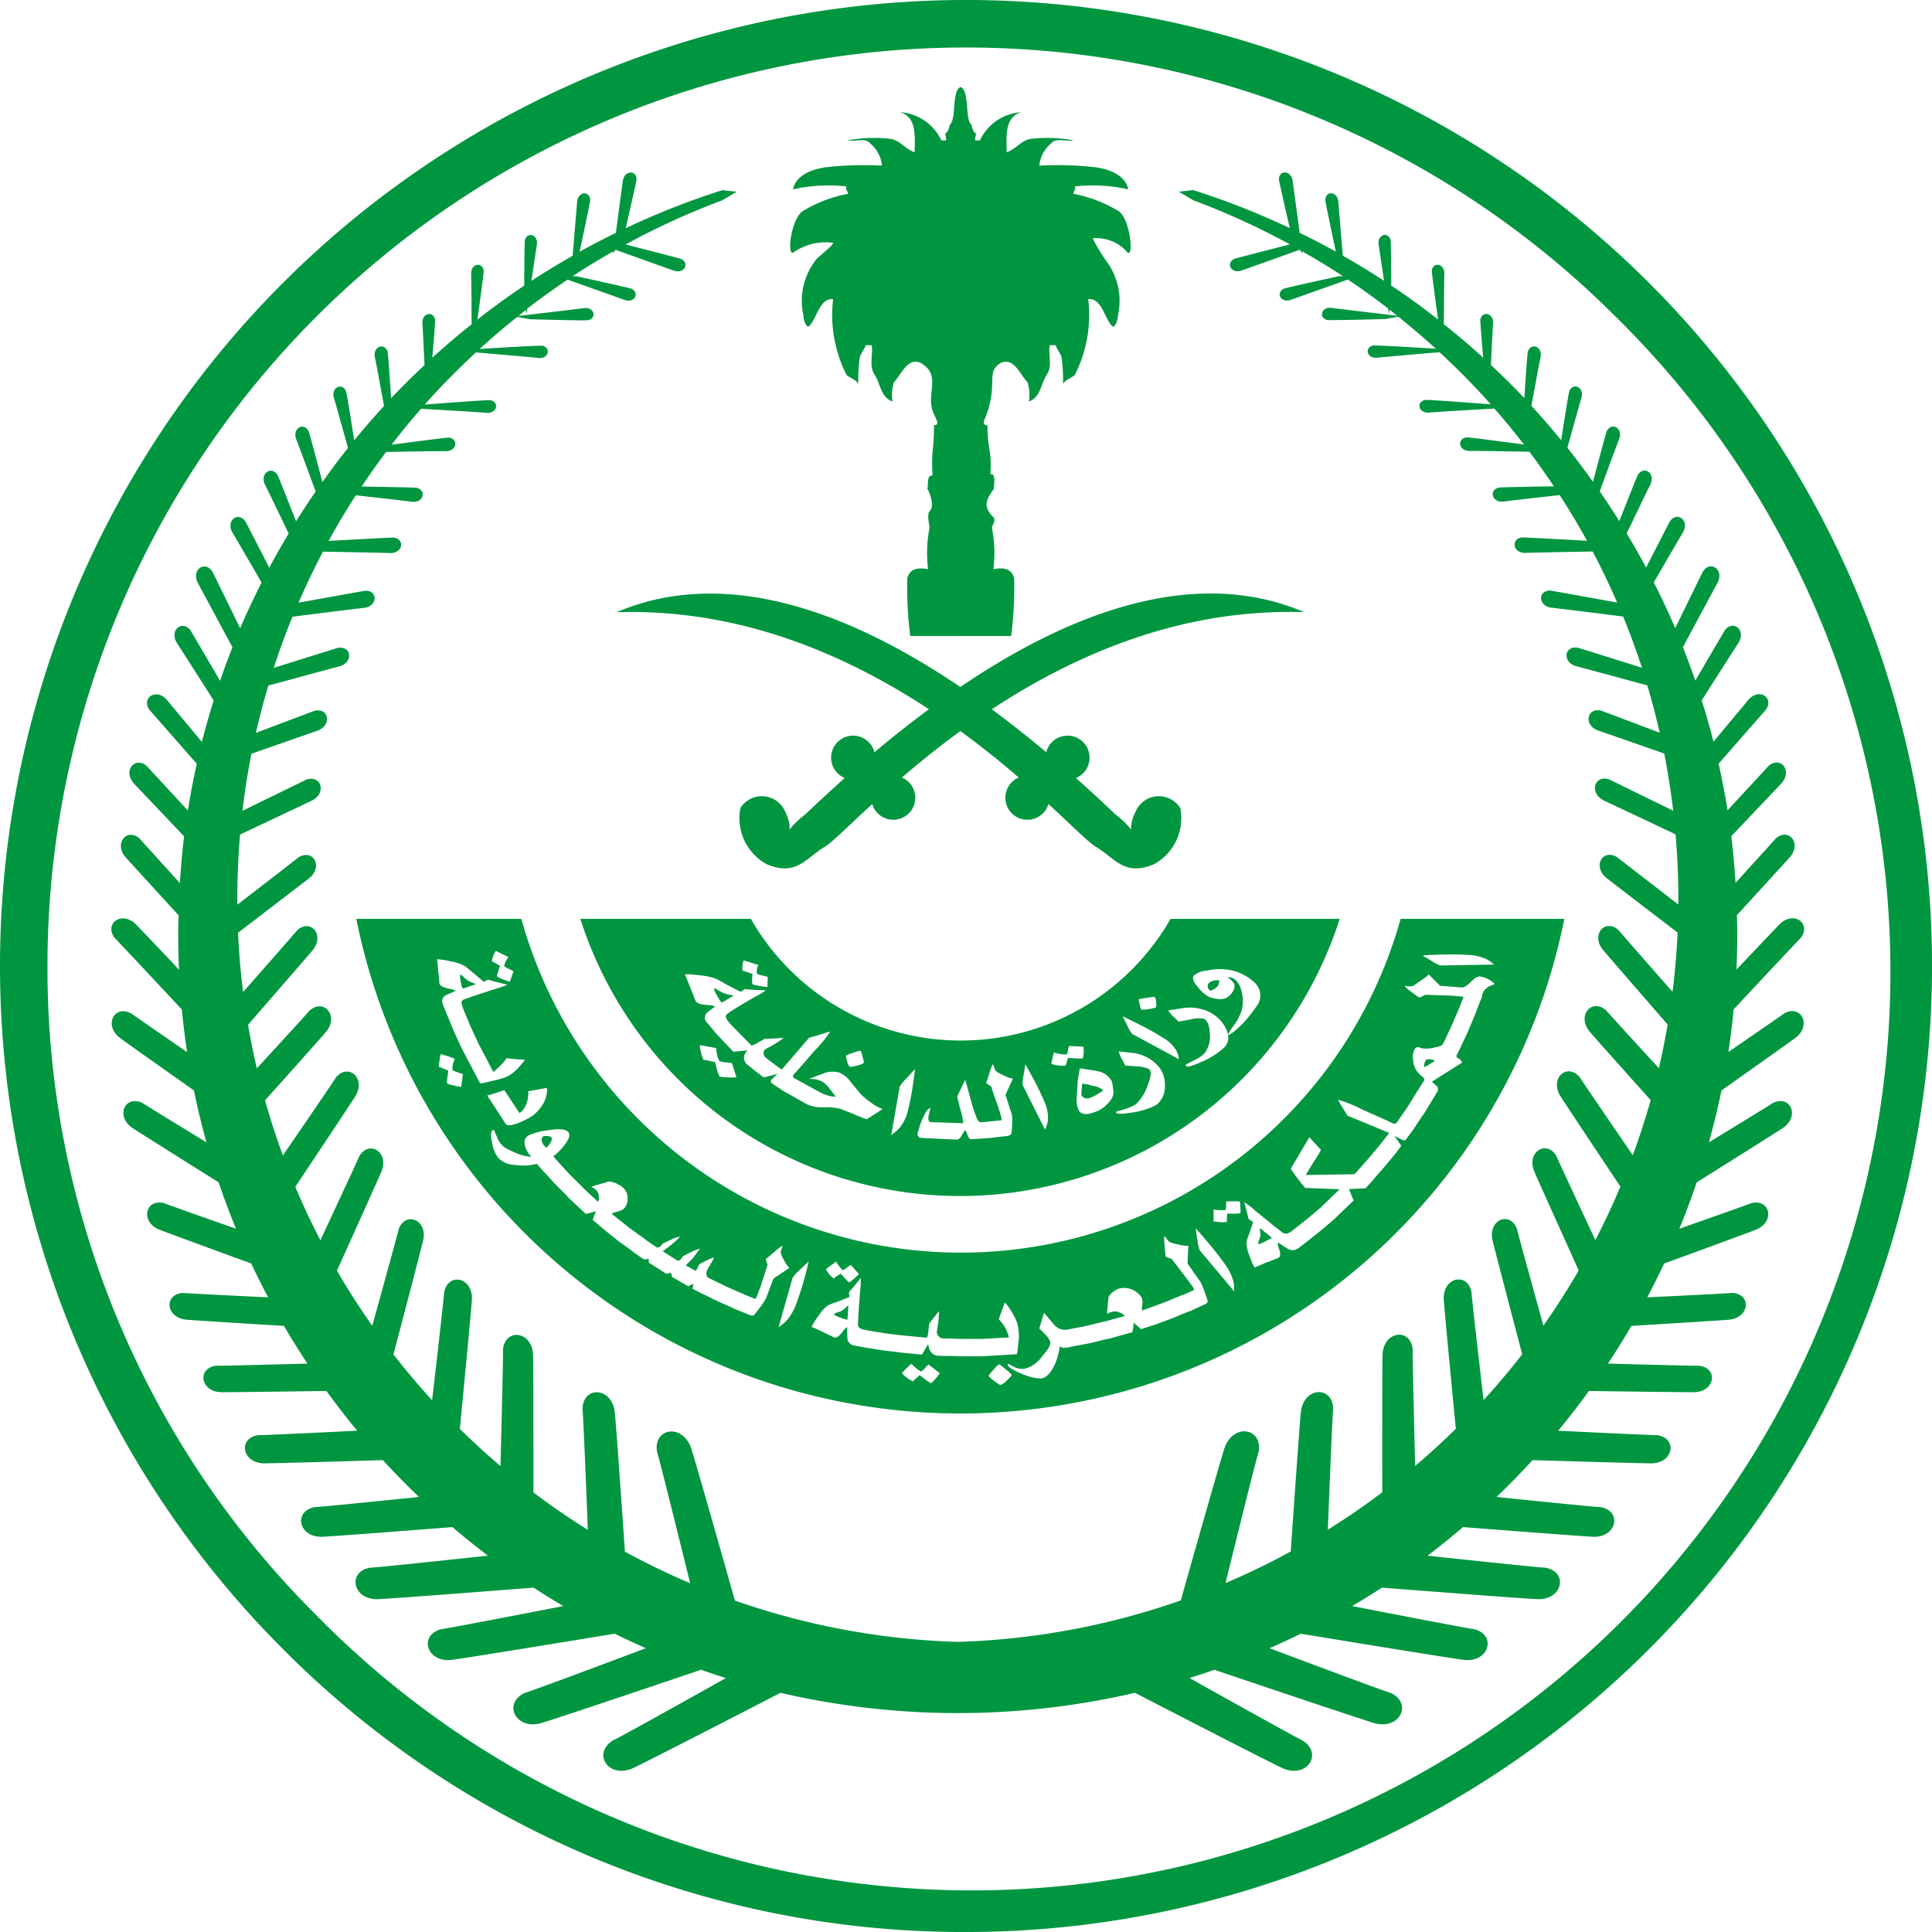 <svg id="MOI_Logo" data-name="MOI Logo" xmlns="http://www.w3.org/2000/svg" width="120" height="120" viewBox="0 0 120 120">
  <g id="MOI_Logo-2" data-name="MOI Logo">
    <g id="Group_35" data-name="Group 35">
      <path id="Path_3283" data-name="Path 3283" d="M131.72,87.428c-.215.162-1.784,1.245-3.466,2.4q.2-1.312.325-2.648c1.7-1.823,3.932-4.2,4.178-4.448.67-.911-.476-1.714-1.339-.823-.347.359-1.46,1.533-2.665,2.8.034-.743.054-1.49.054-2.241,0-.382-.015-.76-.023-1.14,1.383-1.512,2.881-3.149,3.274-3.583.772-.857-.044-1.872-.85-1.192-.155.18-1.3,1.437-2.511,2.772-.062-.973-.145-1.939-.264-2.9,1.307-1.376,2.72-2.864,3.092-3.258.737-.779,0-1.739-.761-1.124-.158.172-1.351,1.464-2.562,2.774-.156-.978-.344-1.943-.556-2.9,1.272-1.447,2.79-3.178,2.959-3.377.48-.768-.485-1.338-1.119-.574-.274.33-1.2,1.436-2.158,2.59-.219-.867-.467-1.721-.733-2.569.92-1.443,2-3.137,2.274-3.558.5-.768-.269-1.464-.814-.83-.117.187-1.019,1.731-1.857,3.162-.239-.7-.5-1.392-.769-2.078.836-1.558,1.882-3.506,2.137-3.972.44-.8-.376-1.44-.873-.766-.11.206-.984,2-1.742,3.555-.411-.965-.859-1.911-1.331-2.842.753-1.295,1.579-2.715,1.8-3.087.438-.725-.295-1.342-.777-.74-.1.173-.821,1.579-1.5,2.909-.382-.72-.787-1.426-1.205-2.124.6-1.254,1.276-2.65,1.46-3.014.356-.7-.359-1.221-.765-.631-.084.17-.644,1.587-1.155,2.885q-.588-.942-1.215-1.852c.468-1.276,1.045-2.845,1.2-3.231.269-.676-.436-1.1-.762-.52-.071.186-.511,1.839-.858,3.161-.513-.72-1.04-1.427-1.589-2.115.337-1.216.754-2.718.869-3.093.2-.652-.486-1-.751-.43-.053.183-.311,1.8-.506,3.046q-.89-1.092-1.847-2.127c.22-1.212.486-2.644.566-3.013.143-.668-.575-.949-.787-.362-.035.179-.14,1.668-.22,2.892-.669-.707-1.362-1.389-2.074-2.055.051-1.081.107-2.251.132-2.578.05-.649-.664-.822-.79-.241-.009.159.086,1.313.178,2.363-.789-.721-1.607-1.411-2.445-2.08.007-1.162.017-2.743.03-3.131.02-.633-.682-.769-.778-.2,0,.2.243,1.99.39,3.039q-1.412-1.107-2.909-2.108c0-1-.012-2.634-.041-2.831-.167-.552-.843-.327-.742.3.047.3.195,1.281.335,2.236-.835-.548-1.69-1.063-2.559-1.559-.1-1.158-.244-2.932-.28-3.356-.055-.642-.78-.7-.81-.11.025.246.5,2.49.658,3.214-.739-.41-1.491-.8-2.252-1.169-.156-1.19-.374-2.825-.435-3.237-.1-.666-.859-.675-.851-.061.039.234.471,2.124.675,3.006a47.931,47.931,0,0,0-6-2.361l-.892.1.9.532a46.131,46.131,0,0,1,6.01,2.747h-.036s-3.135.8-3.429.892c-.549.274-.192.945.443.728.461-.157,2.517-.9,3.613-1.29.017.009.03.018.048.027l.128.215s-.008-.056-.02-.152c.861.491,1.71,1,2.535,1.549h-.246s-3.147.683-3.427.776c-.523.27-.174.909.433.693l3.549-1.259c.855.573,1.692,1.169,2.5,1.8.031.215.051.345.051.345l.041-.274c.157.122.311.251.468.376-.84-.1-3.544-.417-4.071-.488-.625-.085-.831.6-.275.751.288.033,3.615-.059,3.615-.059l.806-.143q1.2.964,2.343,2l-.088-.019s-3.538-.222-3.827-.194c-.561.141-.37.83.259.759.481-.054,2.81-.253,3.873-.342,1.111,1.028,2.176,2.105,3.181,3.238-.477-.037-3.8-.294-4.081-.274-.58.133-.4.845.25.786.5-.045,2.938-.187,4.055-.251q.953,1.09,1.839,2.236c-1.255-.169-3.352-.446-3.571-.446-.617.093-.483.852.2.843.445-.007,2.4.026,3.706.05q.789,1.052,1.519,2.148c-1.387.021-3.221.053-3.425.079-.64.179-.4.965.322.864.415-.058,2.106-.246,3.464-.4q.9,1.386,1.7,2.838c-1.547-.087-3.827-.212-4.062-.206-.7.124-.529.992.254.959.489-.02,2.628-.059,4.159-.086q.816,1.551,1.519,3.171c-1.661-.3-3.937-.716-4.179-.746-.771.02-.723.975.118,1.068.521.056,2.783.338,4.435.547q.64,1.561,1.166,3.179c-1.7-.536-3.781-1.186-4.016-1.25-.832-.1-.932.929-.044,1.161.518.135,2.682.722,4.394,1.186q.433,1.452.771,2.94c-1.668-.63-3.437-1.3-3.657-1.378-.888-.178-1.082.925-.144,1.249.49.169,2.385.831,4.082,1.423q.344,1.75.555,3.547c-1.783-.869-3.743-1.827-3.977-1.943-.932-.3-1.271.865-.3,1.325.525.249,2.618,1.236,4.427,2.09.11,1.3.171,2.623.171,3.957,0,.133,0,.266,0,.4-1.7-1.314-3.592-2.77-3.814-2.949-.91-.53-1.537.612-.626,1.321.513.4,2.638,2.028,4.393,3.373q-.084,1.861-.312,3.679c-1.513-1.718-3.164-3.6-3.356-3.833-.842-.756-1.752.306-.949,1.251.462.544,2.421,2.8,4,4.614q-.233,1.37-.546,2.709c-1.535-1.67-3.079-3.357-3.27-3.585-.908-.8-1.87.348-1,1.351.444.513,2.175,2.449,3.761,4.221-.326,1.159-.7,2.3-1.108,3.42-1.443-2.1-3.119-4.557-3.3-4.849-.786-.92-1.9.08-1.185,1.2.421.659,2.268,3.434,3.713,5.6q-.714,1.7-1.557,3.32c-1.068-2.289-2.29-4.913-2.419-5.224-.625-1.038-1.889-.233-1.363.986.311.717,1.677,3.75,2.748,6.125q-1.021,1.766-2.193,3.427c-.7-2.529-1.565-5.669-1.644-6.018-.443-1.127-1.824-.544-1.508.744.2.816,1.16,4.477,1.836,7.053q-1.141,1.473-2.4,2.846c-.323-2.8-.729-6.336-.752-6.722-.27-1.265-1.824-.893-1.716.519.068.919.472,5.148.745,7.986q-1.218,1.2-2.524,2.305c-.077-3-.17-6.831-.154-7.246-.152-1.366-1.838-1.133-1.874.372-.021.979-.02,5.482-.017,8.513q-1.635,1.237-3.381,2.325c.124-3.153.287-7.095.334-7.526-.056-1.458-1.859-1.341-2.01.25-.094.993-.407,5.432-.626,8.626q-1.969,1.078-4.05,1.963c.81-3.293,1.9-7.693,2.055-8.149.26-1.521-1.63-1.8-2.136-.185-.338,1.073-1.774,6.137-2.7,9.411a46.092,46.092,0,0,1-13.843,2.576A46.1,46.1,0,0,1,66.546,123.9c-.924-3.274-2.362-8.338-2.7-9.411-.507-1.613-2.4-1.337-2.134.185.151.456,1.242,4.856,2.054,8.149q-2.079-.883-4.05-1.963c-.22-3.195-.532-7.633-.627-8.626-.152-1.591-1.953-1.708-2.01-.25.049.432.21,4.374.333,7.526q-1.741-1.089-3.38-2.325c0-3.031,0-7.535-.019-8.513-.034-1.5-1.719-1.738-1.873-.372.017.416-.077,4.247-.154,7.246q-1.3-1.106-2.524-2.305c.274-2.838.677-7.067.746-7.986.107-1.412-1.449-1.784-1.718-.519-.022.386-.427,3.923-.752,6.722q-1.254-1.375-2.4-2.846c.677-2.576,1.637-6.237,1.837-7.053.316-1.289-1.064-1.872-1.508-.744-.08.349-.944,3.489-1.645,6.018q-1.168-1.659-2.193-3.427C42.9,101.034,44.271,98,44.58,97.284c.525-1.219-.739-2.023-1.363-.986-.128.312-1.35,2.936-2.418,5.224q-.841-1.626-1.558-3.32c1.445-2.168,3.292-4.944,3.714-5.6.718-1.116-.4-2.116-1.184-1.2-.18.293-1.857,2.746-3.3,4.849q-.62-1.679-1.109-3.42c1.586-1.772,3.317-3.709,3.761-4.221.869-1-.094-2.151-1-1.351-.19.228-1.735,1.915-3.27,3.585q-.315-1.34-.547-2.709c1.579-1.815,3.539-4.069,4-4.614.8-.945-.108-2.007-.949-1.251C39.166,82.5,37.514,84.387,36,86.1q-.23-1.819-.314-3.679c1.757-1.345,3.881-2.974,4.4-3.373.911-.709.284-1.852-.628-1.321-.221.179-2.109,1.635-3.813,2.949,0-.133-.005-.266-.005-.4,0-1.334.06-2.653.172-3.957,1.808-.854,3.9-1.84,4.427-2.09.968-.46.628-1.622-.3-1.325-.235.116-2.2,1.074-3.979,1.943q.211-1.8.557-3.547c1.7-.592,3.591-1.254,4.08-1.423.938-.324.743-1.427-.143-1.249-.221.08-1.991.748-3.658,1.378q.337-1.49.771-2.94c1.713-.463,3.877-1.051,4.395-1.186.887-.233.787-1.262-.044-1.161-.235.065-2.312.715-4.016,1.25q.525-1.617,1.165-3.179c1.651-.21,3.914-.492,4.434-.547.843-.093.891-1.048.119-1.068-.243.031-2.518.443-4.178.746q.7-1.618,1.519-3.171c1.531.028,3.669.067,4.158.086.783.033.959-.835.255-.959-.236-.006-2.516.12-4.062.206Q42.1,56.636,43,55.25c1.358.15,3.048.338,3.465.4.721.1.962-.686.323-.864-.2-.026-2.038-.058-3.425-.079q.729-1.1,1.519-2.148c1.308-.024,3.261-.057,3.706-.05.683.009.816-.75.2-.843-.218,0-2.316.277-3.571.446q.884-1.149,1.84-2.236c1.117.063,3.557.206,4.054.251.649.06.831-.653.251-.786-.278-.02-3.605.238-4.08.274,1-1.133,2.069-2.21,3.178-3.238,1.066.09,3.393.288,3.875.342.63.071.82-.619.26-.759-.29-.028-3.828.194-3.828.194l-.087.019q1.136-1.042,2.343-2l.805.143s3.326.092,3.615.059c.556-.152.35-.836-.275-.751-.527.071-3.232.389-4.071.488.157-.124.31-.253.468-.376L53.6,44l.051-.345c.813-.628,1.65-1.224,2.5-1.8l3.547,1.259c.607.216.957-.422.433-.693-.28-.093-3.428-.776-3.428-.776h-.246c.825-.544,1.674-1.057,2.536-1.549l-.02.152.128-.215.048-.027c1.1.395,3.152,1.134,3.613,1.29.637.217.992-.455.444-.728-.3-.094-3.43-.892-3.43-.892H59.75a46.06,46.06,0,0,1,6.009-2.747l.9-.532-.893-.1a48.043,48.043,0,0,0-6,2.361c.2-.881.635-2.771.673-3.006.008-.613-.751-.6-.851.061-.061.411-.277,2.047-.434,3.237-.761.372-1.514.759-2.252,1.169.155-.724.631-2.968.657-3.214-.03-.587-.756-.532-.81.11-.037.424-.185,2.2-.281,3.356-.87.5-1.725,1.011-2.558,1.559.14-.955.287-1.94.335-2.236.1-.623-.575-.848-.743-.3-.028.2-.038,1.829-.04,2.831q-1.494,1-2.909,2.108c.148-1.049.393-2.835.39-3.039-.1-.57-.8-.435-.778.2.013.388.023,1.968.029,3.131-.836.669-1.654,1.358-2.443,2.08.091-1.05.186-2.2.176-2.363-.125-.581-.84-.408-.79.241.025.327.08,1.5.131,2.578-.711.665-1.4,1.348-2.073,2.055-.081-1.224-.186-2.713-.221-2.892-.212-.587-.931-.306-.787.362.08.368.344,1.8.566,3.013Q43.8,50.742,42.9,51.832c-.194-1.241-.452-2.863-.505-3.046-.264-.566-.955-.222-.752.43.116.375.535,1.877.871,3.093-.549.688-1.077,1.4-1.589,2.115-.348-1.322-.787-2.976-.858-3.161-.327-.578-1.034-.155-.762.52.154.386.731,1.955,1.2,3.231q-.629.911-1.215,1.852c-.51-1.3-1.07-2.716-1.154-2.885-.406-.59-1.122-.068-.767.631.185.364.86,1.76,1.461,3.014-.418.7-.822,1.4-1.206,2.124-.678-1.33-1.4-2.736-1.5-2.909-.483-.6-1.215.015-.777.74.224.372,1.051,1.792,1.8,3.087-.471.932-.918,1.878-1.331,2.842-.759-1.559-1.633-3.349-1.741-3.555-.5-.674-1.315-.038-.874.766.255.465,1.3,2.414,2.137,3.972-.271.685-.53,1.378-.769,2.078-.837-1.432-1.739-2.976-1.857-3.162-.546-.634-1.314.062-.814.83.274.421,1.355,2.114,2.274,3.558-.264.847-.514,1.7-.733,2.569-.961-1.153-1.885-2.259-2.158-2.59-.633-.763-1.6-.194-1.119.574.17.2,1.689,1.93,2.96,3.377-.212.956-.4,1.921-.556,2.9-1.211-1.31-2.4-2.6-2.562-2.774-.76-.615-1.5.346-.761,1.124.372.394,1.786,1.882,3.092,3.258-.119.957-.2,1.923-.263,2.9C30.863,78,29.721,76.74,29.565,76.56c-.8-.68-1.621.336-.848,1.192.392.434,1.89,2.071,3.274,3.583-.009.38-.023.758-.023,1.14,0,.751.019,1.5.053,2.241-1.2-1.271-2.317-2.444-2.665-2.8-.862-.89-2.009-.087-1.339.823.247.244,2.476,2.625,4.178,4.448.086.889.194,1.773.327,2.648-1.684-1.159-3.253-2.241-3.467-2.4-1.065-.577-1.746.757-.675,1.54.544.4,2.636,1.878,4.565,3.241q.334,1.631.778,3.222c-1.885-1.151-3.74-2.286-3.979-2.447-1.094-.519-1.7.852-.59,1.575.62.4,3.184,2.016,5.329,3.361.328.975.688,1.932,1.075,2.877-2.109-.741-4.207-1.48-4.478-1.591-1.179-.278-1.487,1.188-.249,1.663.669.257,3.348,1.239,5.674,2.09q.5,1.065,1.047,2.1c-2.4-.115-4.969-.243-5.284-.272-1.209.068-1.087,1.561.236,1.663.713.056,3.561.233,6.033.384q.7,1.193,1.457,2.339c-2.507.069-5.347.143-5.68.136-1.2.16-.966,1.639.36,1.643.76,0,3.929-.041,6.5-.077q.918,1.266,1.913,2.468c-2.693.133-5.793.281-6.153.277-1.279.186-1.01,1.762.406,1.75.852-.008,4.537-.115,7.341-.2q1.083,1.18,2.239,2.288c-2.842.292-6.1.619-6.478.633-1.35.257-.991,1.92.513,1.838.93-.049,5.04-.362,8.043-.6q1.077.92,2.207,1.776c-3.107.334-6.9.734-7.33.748-1.434.268-1.057,2.034.539,1.952,1.106-.056,6.447-.466,9.624-.714q.911.59,1.85,1.143c-3.126.609-7.16,1.386-7.6,1.439-1.405.39-.88,2.116.7,1.9,1.165-.159,7.056-1.122,10.088-1.621q.959.47,1.94.9c-3.127,1.175-7.075,2.65-7.519,2.776-1.4.645-.561,2.359,1.055,1.865,1.145-.351,6.728-2.229,9.89-3.3.512.179,1.026.352,1.545.513-2.919,1.634-6.621,3.7-7.043,3.888-1.289.846-.2,2.416,1.323,1.685,1.058-.508,6.116-3.109,9.109-4.655a48.8,48.8,0,0,0,22.018,0c2.994,1.545,8.05,4.147,9.111,4.655,1.523.731,2.611-.839,1.321-1.685-.421-.193-4.124-2.255-7.042-3.888.52-.161,1.033-.335,1.543-.513,3.164,1.069,8.746,2.947,9.892,3.3,1.615.493,2.455-1.22,1.054-1.865-.443-.127-4.392-1.6-7.519-2.776q.984-.429,1.941-.9c3.031.5,8.923,1.462,10.089,1.621,1.582.216,2.108-1.511.7-1.9-.44-.053-4.474-.83-7.6-1.439q.939-.553,1.851-1.143c3.178.247,8.518.658,9.624.714,1.6.081,1.972-1.684.539-1.952-.427-.014-4.222-.415-7.331-.748q1.129-.855,2.206-1.776c3,.234,7.113.548,8.043.6,1.5.082,1.863-1.581.513-1.838-.382-.014-3.636-.34-6.477-.633q1.157-1.106,2.239-2.288c2.8.084,6.49.191,7.342.2,1.415.013,1.684-1.563.4-1.75-.36,0-3.46-.144-6.154-.277q1-1.2,1.913-2.468c2.571.036,5.739.078,6.5.077,1.326,0,1.56-1.483.36-1.643-.334.008-3.173-.067-5.68-.136q.76-1.146,1.457-2.339c2.472-.152,5.32-.328,6.032-.384,1.323-.1,1.446-1.6.237-1.663-.315.029-2.882.157-5.284.272q.549-1.038,1.047-2.1c2.327-.851,5.006-1.833,5.675-2.09,1.238-.476.927-1.941-.251-1.663-.27.11-2.367.849-4.476,1.591.385-.945.745-1.9,1.073-2.877,2.145-1.345,4.709-2.958,5.33-3.361,1.112-.723.5-2.095-.588-1.575-.241.161-2.1,1.3-3.981,2.447.295-1.06.557-2.135.78-3.222,1.929-1.364,4.02-2.844,4.564-3.241C133.465,88.185,132.784,86.852,131.72,87.428Z" transform="translate(-20.9 -24.486)" fill="#009640"/>
      <path id="Path_3284" data-name="Path 3284" d="M73.637,133.228A60,60,0,0,0,116.064,30.8a60,60,0,1,0-84.853,84.854A59.6,59.6,0,0,0,73.637,133.228Zm-57.051-60a57.051,57.051,0,0,1,97.392-40.341A57.051,57.051,0,1,1,33.3,113.567,56.67,56.67,0,0,1,16.586,73.227Z" transform="translate(-13.637 -13.227)" fill="#009640"/>
      <path id="Path_3285" data-name="Path 3285" d="M127.155,102.133a1.57,1.57,0,0,0-2.764.185c-.738,1.474.368,1.474-1.291.184q-1.237-1.182-2.428-2.239a1.367,1.367,0,1,0-1.845-1.6C105.3,87.32,96.821,87.961,92.135,89.969c11.013-.372,19.825,5.819,24.983,10.264a1.367,1.367,0,1,0,1.848,1.648c1.492,1.374,2.493,2.383,2.936,2.649,1.234.739,1.751,1.842,3.595,1.1A3.258,3.258,0,0,0,127.155,102.133Z" transform="translate(-53.844 -51.94)" fill="#009640"/>
      <path id="Path_3286" data-name="Path 3286" d="M107.8,102.133a1.571,1.571,0,0,1,2.765.185c.738,1.474-.369,1.474,1.29.184q1.24-1.182,2.428-2.239a1.367,1.367,0,1,1,1.845-1.6c13.523-11.349,22.007-10.708,26.693-8.7C131.808,89.6,123,95.788,117.836,100.233a1.367,1.367,0,1,1-1.848,1.648c-1.492,1.374-2.493,2.383-2.936,2.649-1.234.739-1.751,1.842-3.594,1.1A3.257,3.257,0,0,1,107.8,102.133Z" transform="translate(-61.814 -51.94)" fill="#009640"/>
      <path id="Path_3287" data-name="Path 3287" d="M124.665,58.405h-2.949a23.491,23.491,0,0,1-.184-3.6c.184-.644.738-.644,1.29-.553a8.106,8.106,0,0,1,.092-2.58c0-.092-.185-.829,0-1.014.342-.342-.005-1.223-.185-1.474.185.278-.092-.829.369-.737-.092-1.566.092-1.566.092-3.133.461,0,0-.554-.092-.922-.369-1.106.553-2.212-.738-2.949-.829-.369-1.2.738-1.658,1.2a2.649,2.649,0,0,0-.092,1.2c-.739-.277-.739-1.106-1.106-1.659s-.092-1.2-.184-1.842h-.368c-.092.275-.277.46-.37.737a10.015,10.015,0,0,0-.092,1.659c-.184-.277-.553-.369-.737-.553a8.258,8.258,0,0,1-.83-4.7c-.829-.093-1.014,1.2-1.474,1.659-.184.184-.369-.37-.369-.645a4.132,4.132,0,0,1,.738-3.409c.092-.185,1.105-.922,1.105-1.107a3.516,3.516,0,0,0-2.4.552c-.5.5-.276-1.842.461-2.488a8.386,8.386,0,0,1,2.857-1.107c0-.183-.184-.276-.092-.46a10.076,10.076,0,0,0-3.318.184c.184-.922,1.29-1.29,2.119-1.382a21.141,21.141,0,0,1,3.41-.092,2.059,2.059,0,0,0-.738-1.382c-.276-.369-.921-.093-1.382-.186a8.69,8.69,0,0,1,2.673-.091c.552.091.921.645,1.474.829,0-.829.185-2.212-.922-2.488a3.034,3.034,0,0,1,2.581,1.75h.277c.092-.091-.093-.367,0-.46.184-.093.184-.368.277-.553.368-.278.092-2.121.644-2.3.553.183.277,2.027.645,2.3.093.184.093.46.277.553.092.092-.092.368,0,.46h.276a3.036,3.036,0,0,1,2.581-1.75c-1.1.276-.921,1.659-.921,2.488.554-.184.921-.738,1.474-.829a8.69,8.69,0,0,1,2.673.091c-.461.093-1.106-.183-1.382.186a2.061,2.061,0,0,0-.738,1.382,21.119,21.119,0,0,1,3.409.092c.83.092,1.936.46,2.12,1.382a10.065,10.065,0,0,0-3.318-.184c.092.184-.092.276-.092.46a8.384,8.384,0,0,1,2.857,1.107c.738.645.892,3.042.461,2.488a2.531,2.531,0,0,0-2.121-.828,11.046,11.046,0,0,0,.83,1.383,4.129,4.129,0,0,1,.738,3.409c0,.275-.185.829-.369.645-.461-.46-.645-1.752-1.475-1.659a8.263,8.263,0,0,1-.828,4.7c-.184.184-.554.276-.738.553a10.061,10.061,0,0,0-.092-1.659c-.092-.276-.277-.461-.368-.737h-.368c-.093.644.184,1.289-.185,1.842s-.368,1.382-1.1,1.659a2.663,2.663,0,0,0-.093-1.2c-.461-.46-.83-1.566-1.659-1.2-.921.553-.211,1.188-.829,3.042-.092.367-.462.829,0,.829,0,1.567.277,1.474.184,3.04.46-.092.092,1.107.277.829-.461.645-.83,1.107-.093,1.843.185.184-.092.553-.092.645a8.092,8.092,0,0,1,.092,2.58c.553-.092,1.106-.092,1.29.553a23.491,23.491,0,0,1-.184,3.6h-3.32Z" transform="translate(-65.177 -18.902)" fill="#009640"/>
      <g id="Group_33" data-name="Group 33" transform="translate(36.046 57.073)">
        <path id="Path_3288" data-name="Path 3288" d="M167.727,138.079a.53.53,0,0,0-.269.166.267.267,0,0,0-.031.237.336.336,0,0,0,.148.207,1.488,1.488,0,0,0,.254-.112.805.805,0,0,0,.244-.228.505.505,0,0,0,.043-.153.757.757,0,0,0,.013-.146A.706.706,0,0,0,167.727,138.079Z" transform="translate(-128.448 -134.226)" fill="#009640"/>
        <path id="Path_3289" data-name="Path 3289" d="M151.37,151.22c0,.032-.01.153-.023.368a1.67,1.67,0,0,0-.019.338.422.422,0,0,0,.254.2.77.77,0,0,0,.448-.1,4.05,4.05,0,0,0,.38-.209,2.68,2.68,0,0,0,.284-.2,1.463,1.463,0,0,0-.714-.279A1.981,1.981,0,0,0,151.37,151.22Z" transform="translate(-120.207 -140.978)" fill="#009640"/>
        <path id="Path_3290" data-name="Path 3290" d="M105.763,139.532a1.745,1.745,0,0,0-.252-.051,2.093,2.093,0,0,1-.368-.1,2.191,2.191,0,0,1-.341-.179.589.589,0,0,0-.28-.118,1.887,1.887,0,0,0,.209.459,4.635,4.635,0,0,0,.27.426,3.114,3.114,0,0,0,.407-.232Z" transform="translate(-96.235 -134.766)" fill="#009640"/>
        <path id="Path_3291" data-name="Path 3291" d="M124.192,130.229a15.019,15.019,0,0,1-26.068,0H87.533a24.76,24.76,0,0,0,47.164,0Zm-1.964,4.985a4.012,4.012,0,0,1,.478-.074,3.049,3.049,0,0,1,.491-.063c.044.019.078.12.1.313s.014.306-.016.334a1.571,1.571,0,0,1-.443.106,1.74,1.74,0,0,1-.443.039c-.032-.018-.07-.127-.121-.328S122.207,135.235,122.229,135.214Zm-17.736,3.335a1.623,1.623,0,0,1,.453-.129,1.62,1.62,0,0,1,.112.365,1.438,1.438,0,0,1,.088.382,1.115,1.115,0,0,1-.427.172,1.274,1.274,0,0,1-.461.073.946.946,0,0,1-.152-.334c-.062-.215-.083-.33-.064-.356A1.8,1.8,0,0,1,104.493,138.549Zm-6.882-5.474a.9.9,0,0,1,.073-.264c.3.091.515.157.639.2.153.048.249.071.278.077a.78.78,0,0,0-.1.288.471.471,0,0,0,.009.262,1.115,1.115,0,0,0,.323.106c.2.048.309.079.343.092l-.022.628c-.2-.021-.405-.051-.608-.091a1.069,1.069,0,0,1-.327-.088,1.274,1.274,0,0,1-.01-.331c.006-.2.016-.3.019-.309q-.155-.051-.3-.1a2.68,2.68,0,0,0-.306-.089A.923.923,0,0,1,97.611,133.075Zm-1.035,6.993a1.358,1.358,0,0,1-.4-.052,3.368,3.368,0,0,1-.166-.457c-.06-.236-.1-.383-.114-.446-.172-.025-.321-.058-.462-.088a.935.935,0,0,0-.247-.039,1.8,1.8,0,0,1-.166-.5,1.067,1.067,0,0,1-.053-.413c.447.082.741.124.859.156a1.222,1.222,0,0,0,.159.026,1.294,1.294,0,0,0,.05.431.881.881,0,0,0,.144.376,1.11,1.11,0,0,0,.365.078,2.677,2.677,0,0,1,.407.049l.278.881A4.487,4.487,0,0,1,96.576,140.068Zm8.747,2.609c-.274-.1-.543-.205-.8-.315s-.526-.213-.792-.32a3.286,3.286,0,0,0-1.045-.11,2.556,2.556,0,0,1-1.027-.158l-1.328-.753-.01.01-.874-.574a.178.178,0,0,1-.08-.124.159.159,0,0,1,.062-.138l.356-.354c-.066.023-.223.072-.463.134s-.377.092-.4.1L98.3,139.6l0,0-.356-.289a.565.565,0,0,1-.231-.589.915.915,0,0,1,.2-.321l-.877.08-.963-1.019-.006,0-.06-.072-.128-.136.01,0-.485-.581a.419.419,0,0,1-.021-.6c.163-.133.339-.267.521-.4a1.13,1.13,0,0,0-.468-.092c-.445-.024-.7-.122-.755-.283-.092-.221-.192-.489-.318-.792-.166-.437-.281-.713-.344-.832a4.789,4.789,0,0,1,.9.06,3.668,3.668,0,0,1,.995.2,4.226,4.226,0,0,1,.6.321c.284.155.611.323.974.505a.4.4,0,0,0,.138-.085.416.416,0,0,1,.139-.086c.168.021.3.035.412.038.343.023.638.033.879.037a4.694,4.694,0,0,1-.66.4c-.4.229-.8.464-1.19.706a5.845,5.845,0,0,0-.6.4.263.263,0,0,0-.011.239,1.672,1.672,0,0,0,.234.322l.112.122,1.223,1.245a1.359,1.359,0,0,0,.357-.154c.154-.086.3-.173.445-.259.026-.005.225-.015.584-.025.362-.026.561-.036.6-.033a.387.387,0,0,1-.04.037l-.123.088c-.109.078-.234.16-.378.248s-.315.181-.514.284a.29.29,0,0,0-.184.287.443.443,0,0,0,.177.316l.139.107.812.6,1.706-1.986c.243-.062.429-.115.554-.154.391-.12.642-.2.755-.223a7.588,7.588,0,0,1-.988,1.2c-.681.793-1.085,1.26-1.219,1.393s-.136.228-.017.3l.062.039h0l1.6.879a2.606,2.606,0,0,0,.488.176,1.432,1.432,0,0,0,.407.054,4.036,4.036,0,0,0-.326-.433,1.979,1.979,0,0,0-.455-.475,1.417,1.417,0,0,0-.431-.162,1.74,1.74,0,0,0-.436-.026c.322-.135.583-.236.786-.3a1.559,1.559,0,0,1,1.094-.1,1.754,1.754,0,0,1,.722.6c.432.529.662.8.665.8a6.256,6.256,0,0,0,.745.58,2.087,2.087,0,0,0,.562.283Zm2.884-2.254a15.566,15.566,0,0,1-.339,1.765,2.659,2.659,0,0,1-.506,1.023,2.83,2.83,0,0,1-.517.436l.531-3.016a3.152,3.152,0,0,1,.479-.564c.243-.272.4-.438.47-.507Q108.256,140.087,108.206,140.423Zm5.948,1.4c.038.124.1.307.178.546a2.144,2.144,0,0,1,.025.447c0,.218-.018.449-.042.7,0,.06-.041.109-.125.152a.623.623,0,0,1-.244.055l-.953.111v0l-.1.008-.178.02v-.008l-.878.065c-.094,0-.165-.058-.215-.175-.1-.239-.151-.359-.168-.39-.05.02-.123.12-.222.305s-.2.279-.31.283l-2.222-.109a.26.26,0,0,1-.183-.1.224.224,0,0,1-.04-.184c.051-.171.092-.3.121-.4a4.17,4.17,0,0,1,.295-.72,1.159,1.159,0,0,1,.182-.307.406.406,0,0,1,.2-.152c0,.019-.021.1-.054.239s-.054.239-.063.293a.475.475,0,0,0,.012.255.188.188,0,0,0,.187.1l1.958.063a3.937,3.937,0,0,0-.19-.9c-.125-.485-.184-.738-.183-.747s.081-.186.237-.511.233-.495.259-.535c.07.232.156.541.259.924.039.138.091.332.16.579a7.077,7.077,0,0,0,.329.942c.075.141.156.2.243.193l.328-.029.935-.1c.015-.013.018-.052,0-.121a8.894,8.894,0,0,0-.34-1.075c-.1-.281-.2-.58-.3-.9l-.147-.1a.717.717,0,0,1-.16-.126c.08-.245.149-.459.206-.63.1-.334.174-.514.218-.519a1.32,1.32,0,0,1,.071.2.476.476,0,0,0,.161.262c.168.1.322.178.461.241a1.9,1.9,0,0,0,.537.188l-.457.991Q113.954,141.2,114.154,141.825Zm2.239,1.491-1.388-2.767a2.834,2.834,0,0,1,.072-.672c.047-.322.079-.527.1-.614q.262.472.425.778a16.023,16.023,0,0,1,.789,1.627,2.263,2.263,0,0,1,.184,1.067A1.962,1.962,0,0,1,116.394,143.316Zm1.358-4.211c-.021.072-.045.156-.075.242a2.023,2.023,0,0,1-.493-.019,1.31,1.31,0,0,1-.4-.1c.047-.219.083-.383.114-.5.02-.08.038-.149.053-.2a1.876,1.876,0,0,0,.428.1,1.006,1.006,0,0,0,.367.015c.023-.01.051-.091.078-.243a1.109,1.109,0,0,1,.065-.273l.9.043a2.489,2.489,0,0,1,0,.46c-.017.165-.038.259-.062.272a3.143,3.143,0,0,1-.315,0c-.349-.017-.548-.033-.6-.044A.87.87,0,0,1,117.752,139.1Zm2.818,2.223a1.605,1.605,0,0,1-.315.411,1.91,1.91,0,0,1-.45.356,3.041,3.041,0,0,1-.694.245c-.309.043-.512-.022-.614-.207a1.436,1.436,0,0,1-.136-.728c0-.122.023-.409.054-.851a4.12,4.12,0,0,1,.042-.459c.012-.089.046-.281.1-.583.172.03.3.046.4.063.311.045.552.083.722.121a1.249,1.249,0,0,1,.426.16,1.331,1.331,0,0,1,.3.262c.035.043.064.081.087.115s.041.065.059.1a6.462,6.462,0,0,1,.1.67A1.111,1.111,0,0,1,120.57,141.328Zm2.73.466a4.729,4.729,0,0,1-1.389.45c-.669.111-1.031.115-1.087.037-.027-.037-.019-.065.025-.088.194-.053.389-.107.58-.173a3.112,3.112,0,0,0,.552-.238,1.706,1.706,0,0,0,.378-.406,2.924,2.924,0,0,0,.385-.726c.038-.1.095-.258.166-.475.082-.308.063-.509-.054-.612a1.917,1.917,0,0,0-.83-.171c-.149-.018-.363-.03-.65-.052-.086-.176-.152-.305-.2-.389a1.96,1.96,0,0,1-.2-.489c.572.064.888.1.933.1a2.6,2.6,0,0,1,1.217.527,2.524,2.524,0,0,1,.438.463,1.806,1.806,0,0,1,.277,1.079A1.42,1.42,0,0,1,123.3,141.794Zm-1.495-4.42a2.228,2.228,0,0,1-.315-.557c-.14-.276-.233-.458-.262-.536.347.172.631.312.849.423a18.921,18.921,0,0,1,1.678.928,2.3,2.3,0,0,1,.786.761,1.684,1.684,0,0,1,.175.556Zm6.849-.62c-.488.482-.784.7-.892.672a.875.875,0,0,1-.2.759,4.733,4.733,0,0,1-1.269.848c-.657.3-1.015.418-1.092.363s-.078-.091-.032-.13c.2-.11.416-.209.621-.316a1.984,1.984,0,0,0,.511-.368,1.7,1.7,0,0,0,.337-1.173c-.025-.561-.156-.882-.391-.98a2.04,2.04,0,0,0-.883.065c-.154.022-.378.063-.667.123-.137-.139-.24-.241-.309-.3a1.892,1.892,0,0,1-.342-.4c.6-.09.922-.147.967-.153a2.916,2.916,0,0,1,1.367.155,2.284,2.284,0,0,1,.573.315,2.212,2.212,0,0,1,.684.818,1.649,1.649,0,0,1,.12.356,7.028,7.028,0,0,1,.407-.62,3.257,3.257,0,0,0,.464-.929,2.557,2.557,0,0,0-.07-1.3c-.149-.409-.371-.64-.641-.691a.85.85,0,0,0-.18-.011,1.648,1.648,0,0,1,.413.409.648.648,0,0,1-.155.565.826.826,0,0,1-.7.386,2.3,2.3,0,0,1-.691-.13,2.078,2.078,0,0,1-.7-.605c-.292-.327-.381-.559-.274-.719a1.407,1.407,0,0,1,.839-.324,3.621,3.621,0,0,1,1.271-.053,2.961,2.961,0,0,1,1.591.736,1.078,1.078,0,0,1,.29,1.413A9.593,9.593,0,0,1,128.654,136.754Z" transform="translate(-87.533 -130.229)" fill="#009640"/>
      </g>
      <g id="Group_34" data-name="Group 34" transform="translate(22.131 57.073)">
        <path id="Path_3292" data-name="Path 3292" d="M72.809,138.055l.384-.129a.948.948,0,0,0-.206-.091,1.884,1.884,0,0,1-.305-.145,1.691,1.691,0,0,1-.25-.215.463.463,0,0,0-.225-.141,1.9,1.9,0,0,0,.046.443,1.5,1.5,0,0,0,.124.418A3.362,3.362,0,0,0,72.809,138.055Z" transform="translate(-65.767 -133.868)" fill="#009640"/>
        <path id="Path_3293" data-name="Path 3293" d="M120.306,179.778a1.194,1.194,0,0,1-.287.107.429.429,0,0,0-.213.135,2,2,0,0,0,.418.188,3.213,3.213,0,0,0,.422.132,3.53,3.53,0,0,0,.039-.478c.007-.1.013-.226.025-.414a.846.846,0,0,0-.159.136A1.312,1.312,0,0,1,120.306,179.778Z" transform="translate(-90.148 -155.44)" fill="#009640"/>
        <path id="Path_3294" data-name="Path 3294" d="M82.932,157.877a1.761,1.761,0,0,0-.184,0,.259.259,0,0,0-.133.284.621.621,0,0,0,.163.326c.065.083.116.114.153.092a1.479,1.479,0,0,0,.259-.345c.063-.132.06-.22.014-.28A.433.433,0,0,0,82.932,157.877Z" transform="translate(-71.097 -144.39)" fill="#009640"/>
        <path id="Path_3295" data-name="Path 3295" d="M123.871,130.229a28.351,28.351,0,0,1-54.615,0H59.007a38.268,38.268,0,0,0,75.033,0Zm2.313,2.224c.74-.024,1.382-.02,1.926.017a2.887,2.887,0,0,1,1.079.256,1.94,1.94,0,0,1,.478.342l-3.32.056a2.465,2.465,0,0,1-.578-.3c-.271-.163-.447-.27-.529-.328C125.623,132.471,125.939,132.459,126.184,132.453ZM88.616,151.658a1.831,1.831,0,0,0,.195-.155,1.3,1.3,0,0,0,.2.314c.108.142.181.217.221.227.023.006.1-.039.245-.151a1.944,1.944,0,0,1,.248-.169l.5.57c-.121.117-.252.244-.385.354s-.212.163-.232.159a2.46,2.46,0,0,1-.267-.27c-.16-.174-.239-.269-.241-.274-.075.05-.149.1-.224.141a1.1,1.1,0,0,0-.21.155,1.019,1.019,0,0,1-.311-.29,1.5,1.5,0,0,1-.183-.285C88.381,151.828,88.528,151.719,88.616,151.658ZM67.532,132.483a.892.892,0,0,1,.14-.265c.252.127.442.215.552.268.13.069.207.108.232.117a1.116,1.116,0,0,0-.175.295.588.588,0,0,0-.082.28,1.1,1.1,0,0,0,.284.154,2.458,2.458,0,0,1,.284.157l-.222.65c-.18-.061-.366-.126-.539-.2a.928.928,0,0,1-.268-.147,1.7,1.7,0,0,1,.1-.337,1.935,1.935,0,0,1,.094-.309c-.086-.049-.168-.1-.248-.146a1.326,1.326,0,0,0-.252-.13A1.238,1.238,0,0,1,67.532,132.483Zm-2.011,8.182a5.679,5.679,0,0,1-.588-.118.86.86,0,0,1-.3-.116,2.14,2.14,0,0,1,.042-.407c.037-.25.036-.372.042-.381-.02,0-.116-.043-.292-.112a2.247,2.247,0,0,0-.283-.109,1.9,1.9,0,0,1,.043-.439,1.068,1.068,0,0,1,.072-.353c.307.084.5.15.612.192s.194.074.256.1a1.266,1.266,0,0,0-.123.376c-.032.181-.04.3,0,.33a.481.481,0,0,0,.184.087l.441.162Zm.047-2.368h0l-.029-.062-.034-.066h0l-.414-.913h-.007l-.4-.981-.008,0-.311-.786a.41.41,0,0,1,.2-.517c.2-.092.406-.18.615-.266a1.037,1.037,0,0,0-.424-.141c-.389-.087-.586-.205-.592-.351a5.054,5.054,0,0,0-.073-.717,4.939,4.939,0,0,0-.076-.76,4.028,4.028,0,0,1,.822.127,2.9,2.9,0,0,1,.876.275,4.631,4.631,0,0,1,.459.367c.225.182.467.392.74.621a.412.412,0,0,0,.154-.06.462.462,0,0,1,.154-.058c.148.048.267.083.358.107.329.079.592.148.811.2a5.073,5.073,0,0,1-.74.263q-.669.212-1.328.434c-.44.149-.669.234-.691.252a.233.233,0,0,0-.09.207c.02.071.049.181.1.324l.022.058.423,1.022h0l.517,1.115.914,1.744a3.461,3.461,0,0,0,.4-.356,2.716,2.716,0,0,0,.426-.5c.105.019.287.04.547.061.173.013.366.028.592.034-.112.155-.212.279-.289.366a2.756,2.756,0,0,1-.668.6,1.706,1.706,0,0,1-.3.141c-.093.036-.245.082-.455.138a.769.769,0,0,1-.119.03c-.054.009-.2.045-.441.1a3.583,3.583,0,0,1-.509.1Zm2.025,2.771.606-.2.938,1.419a.884.884,0,0,0,.35-.391,1.351,1.351,0,0,0,.167-.473c.008-.058.02-.148.036-.271a.547.547,0,0,0-.015-.215l1.171-.212a1.093,1.093,0,0,1-.017.372,1.6,1.6,0,0,1-.188.561,2.218,2.218,0,0,1-.411.555,1.819,1.819,0,0,1-.459.356.559.559,0,0,1-.1.059l-.182.091a3.893,3.893,0,0,1-.689.28c-.279.078-.453.059-.527-.054l-1.134-1.75C67.17,141.2,67.321,141.156,67.594,141.069Zm17.076,12.16c-.049.128-.12.315-.209.56a3.133,3.133,0,0,1-.255.406c-.136.187-.285.387-.452.6a.178.178,0,0,1-.173.071.419.419,0,0,1-.2-.057l-.94-.376.007-.014-.919-.406v0l-.053-.026-.077-.034v0l-.868-.428,0,.006-.639-.327.049-.317-.315.163-1.019-.587a.41.41,0,0,0,0-.073c-.017-.087-.034-.148-.061-.167s-.063,0-.141.024-.134.031-.162.014l-1.07-.683a1.535,1.535,0,0,0,0-.158c-.005-.051-.012-.08-.025-.09a.488.488,0,0,1-.13.047.336.336,0,0,1-.24-.057l-.6-.42.01-.01-.809-.583,0,.008-.849-.681,0,0-.843-.713.2-.535c-.114.04-.213.067-.307.092a2.545,2.545,0,0,1-.327.071l-1.148-1.081.013-.011-.712-.71h0l-.029-.032-.07-.07,0,0-.622-.684-.008.005-.457-.523a3.282,3.282,0,0,1-1.358.07,1.474,1.474,0,0,1-1.05-.455,2.081,2.081,0,0,1-.373-.959c-.1-.432-.078-.689.046-.748a.066.066,0,0,1,.094.027,2.837,2.837,0,0,0,.163.382,1.6,1.6,0,0,0,.176.347,1.517,1.517,0,0,0,.213.245,1,1,0,0,0,.311.192,5.357,5.357,0,0,0,.69.312,3.372,3.372,0,0,0,.74.157,2.464,2.464,0,0,1-.3-.447c-.191-.435-.147-.725.16-.9a4.021,4.021,0,0,1,1.155-.3c.688-.119,1.118-.086,1.288.111.115.141.069.359-.134.659a3.489,3.489,0,0,1-.8.838l.191.228h0l.842.916h0l.787.777-.007.006.969.908a.745.745,0,0,0,.05-.357.547.547,0,0,0-.191-.4c-.055-.041-.1-.081-.154-.112l-.11-.072a4.111,4.111,0,0,1,.407-.129c.257-.077.471-.143.628-.182a.447.447,0,0,1,.226.014,1.554,1.554,0,0,1,.668.331.854.854,0,0,1,.307.77.81.81,0,0,1-.221.553.974.974,0,0,1-.405.188,2.242,2.242,0,0,0-.364.127l.284.23,0,0,.864.688h0l1.012.724-.005.006.632.437a.206.206,0,0,0,.214-.034,1.375,1.375,0,0,0,.173-.187q.315-.157.477-.227a1.913,1.913,0,0,1,.6-.211,4.3,4.3,0,0,1-.629.572c-.1.085-.251.194-.447.335l.892.566a.126.126,0,0,0,.148,0,.59.59,0,0,0,.145-.147c.022-.03.047-.067.076-.111a7.784,7.784,0,0,1,.761-.372,1.206,1.206,0,0,1,.3-.085,1.707,1.707,0,0,0-.128.147q-.064.085-.258.354a5.291,5.291,0,0,1-.4.415c-.026.027-.061.064-.105.112l.6.332c.017.009.036,0,.059-.04a1.252,1.252,0,0,0,.092-.18,1.323,1.323,0,0,1,.093-.183c.169-.1.347-.189.533-.274.216-.1.347-.149.386-.127l-.418.733a.463.463,0,0,0-.057.287c.007.1.037.17.085.2l.1.057,1.1.535,1.03.452,0,.007.713.285c.018,0,.042-.041.074-.105a10.316,10.316,0,0,0,.393-1.1c.1-.291.2-.6.3-.923-.027-.069-.046-.12-.057-.154a.734.734,0,0,1-.054-.185q.315-.275.538-.46c.3-.258.462-.379.5-.362a1.753,1.753,0,0,1-.063.206.478.478,0,0,0-.03.307,3.556,3.556,0,0,0,.221.426,1.608,1.608,0,0,0,.294.428l-.974.648C84.917,152.573,84.83,152.8,84.67,153.229Zm2.216-.84a18.165,18.165,0,0,1-.569,1.794,3.229,3.229,0,0,1-.588,1,2.6,2.6,0,0,1-.489.4l.864-3.06a3.27,3.27,0,0,1,.5-.542c.257-.248.423-.4.5-.466C87.02,151.875,86.946,152.167,86.886,152.389Zm8.038,6.471c-.124.14-.2.209-.225.207a3.323,3.323,0,0,1-.365-.235c-.177-.135-.288-.225-.335-.261l-.272.243a.654.654,0,0,0-.139.144,2.009,2.009,0,0,1-.4-.24,1.333,1.333,0,0,1-.291-.279c.252-.263.416-.43.491-.489.026-.023.056-.055.091-.092a3,3,0,0,0,.306.28.912.912,0,0,0,.311.2c.024,0,.1-.063.224-.191a1.7,1.7,0,0,1,.233-.237l.7.537A4.868,4.868,0,0,1,94.923,158.859Zm2.993-1.462-.115.006V157.4l-1,0v0l-1.125-.028v.006l-.54-.015a.592.592,0,0,1-.5-.333,1.287,1.287,0,0,1-.11-.39l-.387.655-1.227-.121v0l-1.14-.138h0l-.033-.005-.108-.012v0l-.9-.148,0,.009-.831-.16a.488.488,0,0,1-.393-.448q-.01-.34-.01-.687a.92.92,0,0,0-.288.286c-.225.308-.405.421-.538.35-.189-.1-.416-.2-.672-.331-.37-.173-.608-.279-.715-.313a3.692,3.692,0,0,1,.422-.679,2.518,2.518,0,0,1,.578-.651,2.829,2.829,0,0,1,.5-.2c.247-.093.528-.2.838-.322a.5.5,0,0,0,0-.169.465.465,0,0,1,0-.169c.1-.1.175-.193.233-.258.194-.235.356-.438.486-.6a5.289,5.289,0,0,1-.041.8c-.038.473-.072.943-.1,1.411s-.039.72-.032.748a.294.294,0,0,0,.158.184,1.283,1.283,0,0,0,.331.1l.06.012,1.228.2h0l.961.115v0l1.547.144a1.2,1.2,0,0,0,.08-.353c.02-.169.038-.337.053-.5a4.417,4.417,0,0,1,.3-.4c.184-.238.288-.37.315-.393a.375.375,0,0,1,0,.055c0,.051,0,.1-.007.15-.007.131-.018.279-.037.439s-.046.348-.083.558a.4.4,0,0,0,.1.352.4.4,0,0,0,.308.14l.068,0,1.106.026h0l1.243,0h0l1.65-.093a3.612,3.612,0,0,0-.14-.392,2.116,2.116,0,0,0-.5-.732l.373-1.04a1.876,1.876,0,0,1,.333.419,4.379,4.379,0,0,1,.4.745,1.146,1.146,0,0,1,.064.2c.017.069.032.161.047.272s.023.193.028.264.01.139.014.21c-.018.191-.039.4-.065.637s-.049.385-.065.46l-2.075.126v0h-.031Zm1.5,1.5a1.173,1.173,0,0,1-.382.282c-.034.018-.171-.07-.4-.244s-.347-.282-.348-.315.1-.171.294-.386a2.086,2.086,0,0,1,.348-.344,3.286,3.286,0,0,1,.4.309,2.041,2.041,0,0,1,.386.35C99.71,158.6,99.613,158.714,99.413,158.9Zm12.431-4.818a.4.4,0,0,1-.174.105l-.917.429-.009-.016-.925.384,0,.006-1.025.377,0,.009-1.049.34-.455-.4c-.011.1-.02.2-.031.29a1.808,1.808,0,0,1-.059.3l-1.519.426-.006-.017-.974.238,0,.008-1.077.2v0l-.472.1c-.081.007-.143.009-.183.009a.527.527,0,0,1-.273-.083,4.072,4.072,0,0,1-.3,1.1c-.247.551-.537.842-.855.894a3.263,3.263,0,0,1-1.214-.3c-.562-.234-.846-.421-.859-.543,0-.046,0-.071.03-.071.15.08.3.163.445.229a1.076,1.076,0,0,0,.5.088,1.453,1.453,0,0,0,.476-.167,1.923,1.923,0,0,0,.581-.481c.105-.138.209-.261.314-.387.226-.282.324-.5.294-.656a1.323,1.323,0,0,0-.358-.488c-.1-.112-.215-.221-.325-.331.062-.209.123-.415.181-.609a3.088,3.088,0,0,1,.119-.36c.186.223.376.444.571.675a.889.889,0,0,0,.834.367l.041-.006,1.085-.206h0l1.21-.295,0,.01,1.276-.356a1.007,1.007,0,0,0-.336-.217.68.68,0,0,0-.478-.034.835.835,0,0,0-.175.062c-.05.026-.089.044-.113.056a3.686,3.686,0,0,1,.025-.4c.02-.252.041-.451.06-.609,0-.033.033-.089.1-.18a1.281,1.281,0,0,1,.589-.386,1.283,1.283,0,0,1,1.376.588.828.828,0,0,1,.03.422,1.654,1.654,0,0,0-.019.359l.348-.119,0,0,1.038-.379v0l1.148-.475.008.013.7-.315c.008-.015-.007-.054-.046-.12-.094-.163-.335-.487-.725-.992-.194-.255-.4-.528-.628-.819-.078-.025-.134-.046-.171-.06a.89.89,0,0,1-.2-.084c-.028-.264-.051-.489-.065-.675-.034-.359-.042-.568,0-.587a1.446,1.446,0,0,1,.143.18.572.572,0,0,0,.251.218c.193.056.367.1.521.132a2.272,2.272,0,0,0,.56.067l-.052,1.095q.031.047.44.632c.08.115.2.284.362.506a3.234,3.234,0,0,1,.194.441q.122.326.24.7A.151.151,0,0,1,111.844,154.082Zm-.453-3.264a3.232,3.232,0,0,1-.156-.713c-.055-.338-.084-.555-.09-.646.259.289.468.529.628.719q.732.856,1.209,1.54a3.1,3.1,0,0,1,.5,1.046,2.11,2.11,0,0,1,.042.6Zm2.516-2.3a3.023,3.023,0,0,1-.408.024c-.263,0-.4-.007-.4-.009,0,.084-.011.167-.02.247a.822.822,0,0,0,.012.268,1.754,1.754,0,0,1-.472.016,2.062,2.062,0,0,1-.368-.05c0-.246,0-.417,0-.518a1.718,1.718,0,0,0,0-.22,1.17,1.17,0,0,0,.4.044.929.929,0,0,0,.34-.013c.021-.013.032-.1.036-.259a1.459,1.459,0,0,1,.018-.273l.834,0c.021.158.037.316.045.48S113.924,148.5,113.907,148.513Zm15.275-13.959a.689.689,0,0,0-.154.176,1.082,1.082,0,0,0-.108.253c.018.021,0,.063-.02.134a.684.684,0,0,1-.052.126l-.307.79h.007l-.444,1.057.006,0-.491,1.059h0l-.285.579c-.024.048.026.11.171.2q.184.119.167.234l-1.845,1.168c0,.034.077.111.24.24a.3.3,0,0,1,.052.439l-.246.406,0,0-.594.98-.014-.007-.544.824.007,0-.508.686c-.013.05-.053.07-.109.079a.255.255,0,0,1-.164-.037l-.466-.234c.037.049.115.157.232.33l.194.288-.3.4.007,0-.733.883,0,0-.727.831.007.007-.48.522a1.688,1.688,0,0,0-.306.01c-.424.02-.665.029-.719.036.008.012.047.106.125.293a3.959,3.959,0,0,0,.17.41l-1.1,1.059.007.007-.872.743,0,0-.831.664.008,0-.676.512a.588.588,0,0,1-.641.01c-.2-.133-.387-.247-.591-.391a.635.635,0,0,0,.052.371c.118.345.1.545-.047.6-.2.085-.444.172-.722.276-.384.17-.635.263-.733.32a3.53,3.53,0,0,1-.315-.718,2.527,2.527,0,0,1-.2-.828,2.346,2.346,0,0,1,.146-.482c.088-.226.172-.5.27-.792a.62.62,0,0,0-.144-.108.623.623,0,0,1-.143-.108c-.029-.134-.052-.242-.074-.322-.071-.274-.133-.508-.195-.706a4.536,4.536,0,0,1,.659.505q.58.475,1.159.942c.388.306.6.469.626.48a.425.425,0,0,0,.274.01,1.293,1.293,0,0,0,.3-.19l.05-.036.868-.687h0l.844-.714h0l1.151-1.113-2.133-.08c-.126-.14-.264-.3-.414-.5s-.313-.424-.491-.694l1.156-1.952.724.778a3.857,3.857,0,0,1-.266.448c-.388.628-.621,1-.677,1.115l3.016-.048.148-.153h0l.732-.828h0l.712-.845h0l.571-.74-2.6-1.075c-.1-.18-.187-.316-.247-.412a6.376,6.376,0,0,1-.325-.568,8.14,8.14,0,0,1,1.531.619c1.007.443,1.6.707,1.77.8s.277.083.345-.008l.039-.051.7-1.029,0,0,.58-.941.008,0,.376-.61c.017-.065-.01-.128-.1-.2a2.028,2.028,0,0,1-.368-.378,1.255,1.255,0,0,1-.22-.676,1,1,0,0,1,.067-.625.331.331,0,0,1,.169-.168.351.351,0,0,1,.176.021c.025.009.068.021.13.039a.95.95,0,0,0,.191.029,2.569,2.569,0,0,0,.642-.084c.275-.056.434-.122.472-.2l.035-.067.472-1h0l.44-1.016h0l.325-.821c0-.018-.044-.035-.138-.051a11.793,11.793,0,0,0-1.22-.072c-.315-.012-.652-.025-1.011-.037-.075.041-.13.071-.166.089a.671.671,0,0,1-.208.086c-.177-.123-.345-.243-.5-.36-.271-.2-.4-.32-.38-.368a2.158,2.158,0,0,0,.295.03.469.469,0,0,0,.255-.053c.21-.156.414-.29.587-.412a1.4,1.4,0,0,0,.331-.279l.318.318c.215.219.345.35.389.391.036,0,.289.026.758.06.139.012.344.025.613.044q.171.011.534-.34c.241-.237.411-.357.568-.339a1.524,1.524,0,0,1,.571.192,1.716,1.716,0,0,1,.345.268,1.624,1.624,0,0,1-.259.117A.74.74,0,0,0,129.182,134.553Z" transform="translate(-59.007 -130.229)" fill="#009640"/>
        <path id="Path_3296" data-name="Path 3296" d="M173.954,169.6a.712.712,0,0,0,.014.2,1.107,1.107,0,0,1,.011.294,1.75,1.75,0,0,1-.084.284.282.282,0,0,0-.03.225,2.152,2.152,0,0,0,.436-.185c.186-.092.317-.163.4-.212a3.93,3.93,0,0,0-.391-.322C174.226,169.814,174.109,169.719,173.954,169.6Z" transform="translate(-117.832 -150.393)" fill="#009640"/>
        <path id="Path_3297" data-name="Path 3297" d="M195.079,148.17a.54.54,0,0,0-.087.424l.264-.151c.11-.068.192-.116.239-.148.093-.059.136-.1.13-.12a1.059,1.059,0,0,0-.3-.075C195.2,148.084,195.114,148.107,195.079,148.17Z" transform="translate(-128.65 -139.38)" fill="#009640"/>
      </g>
    </g>
  </g>
</svg>

